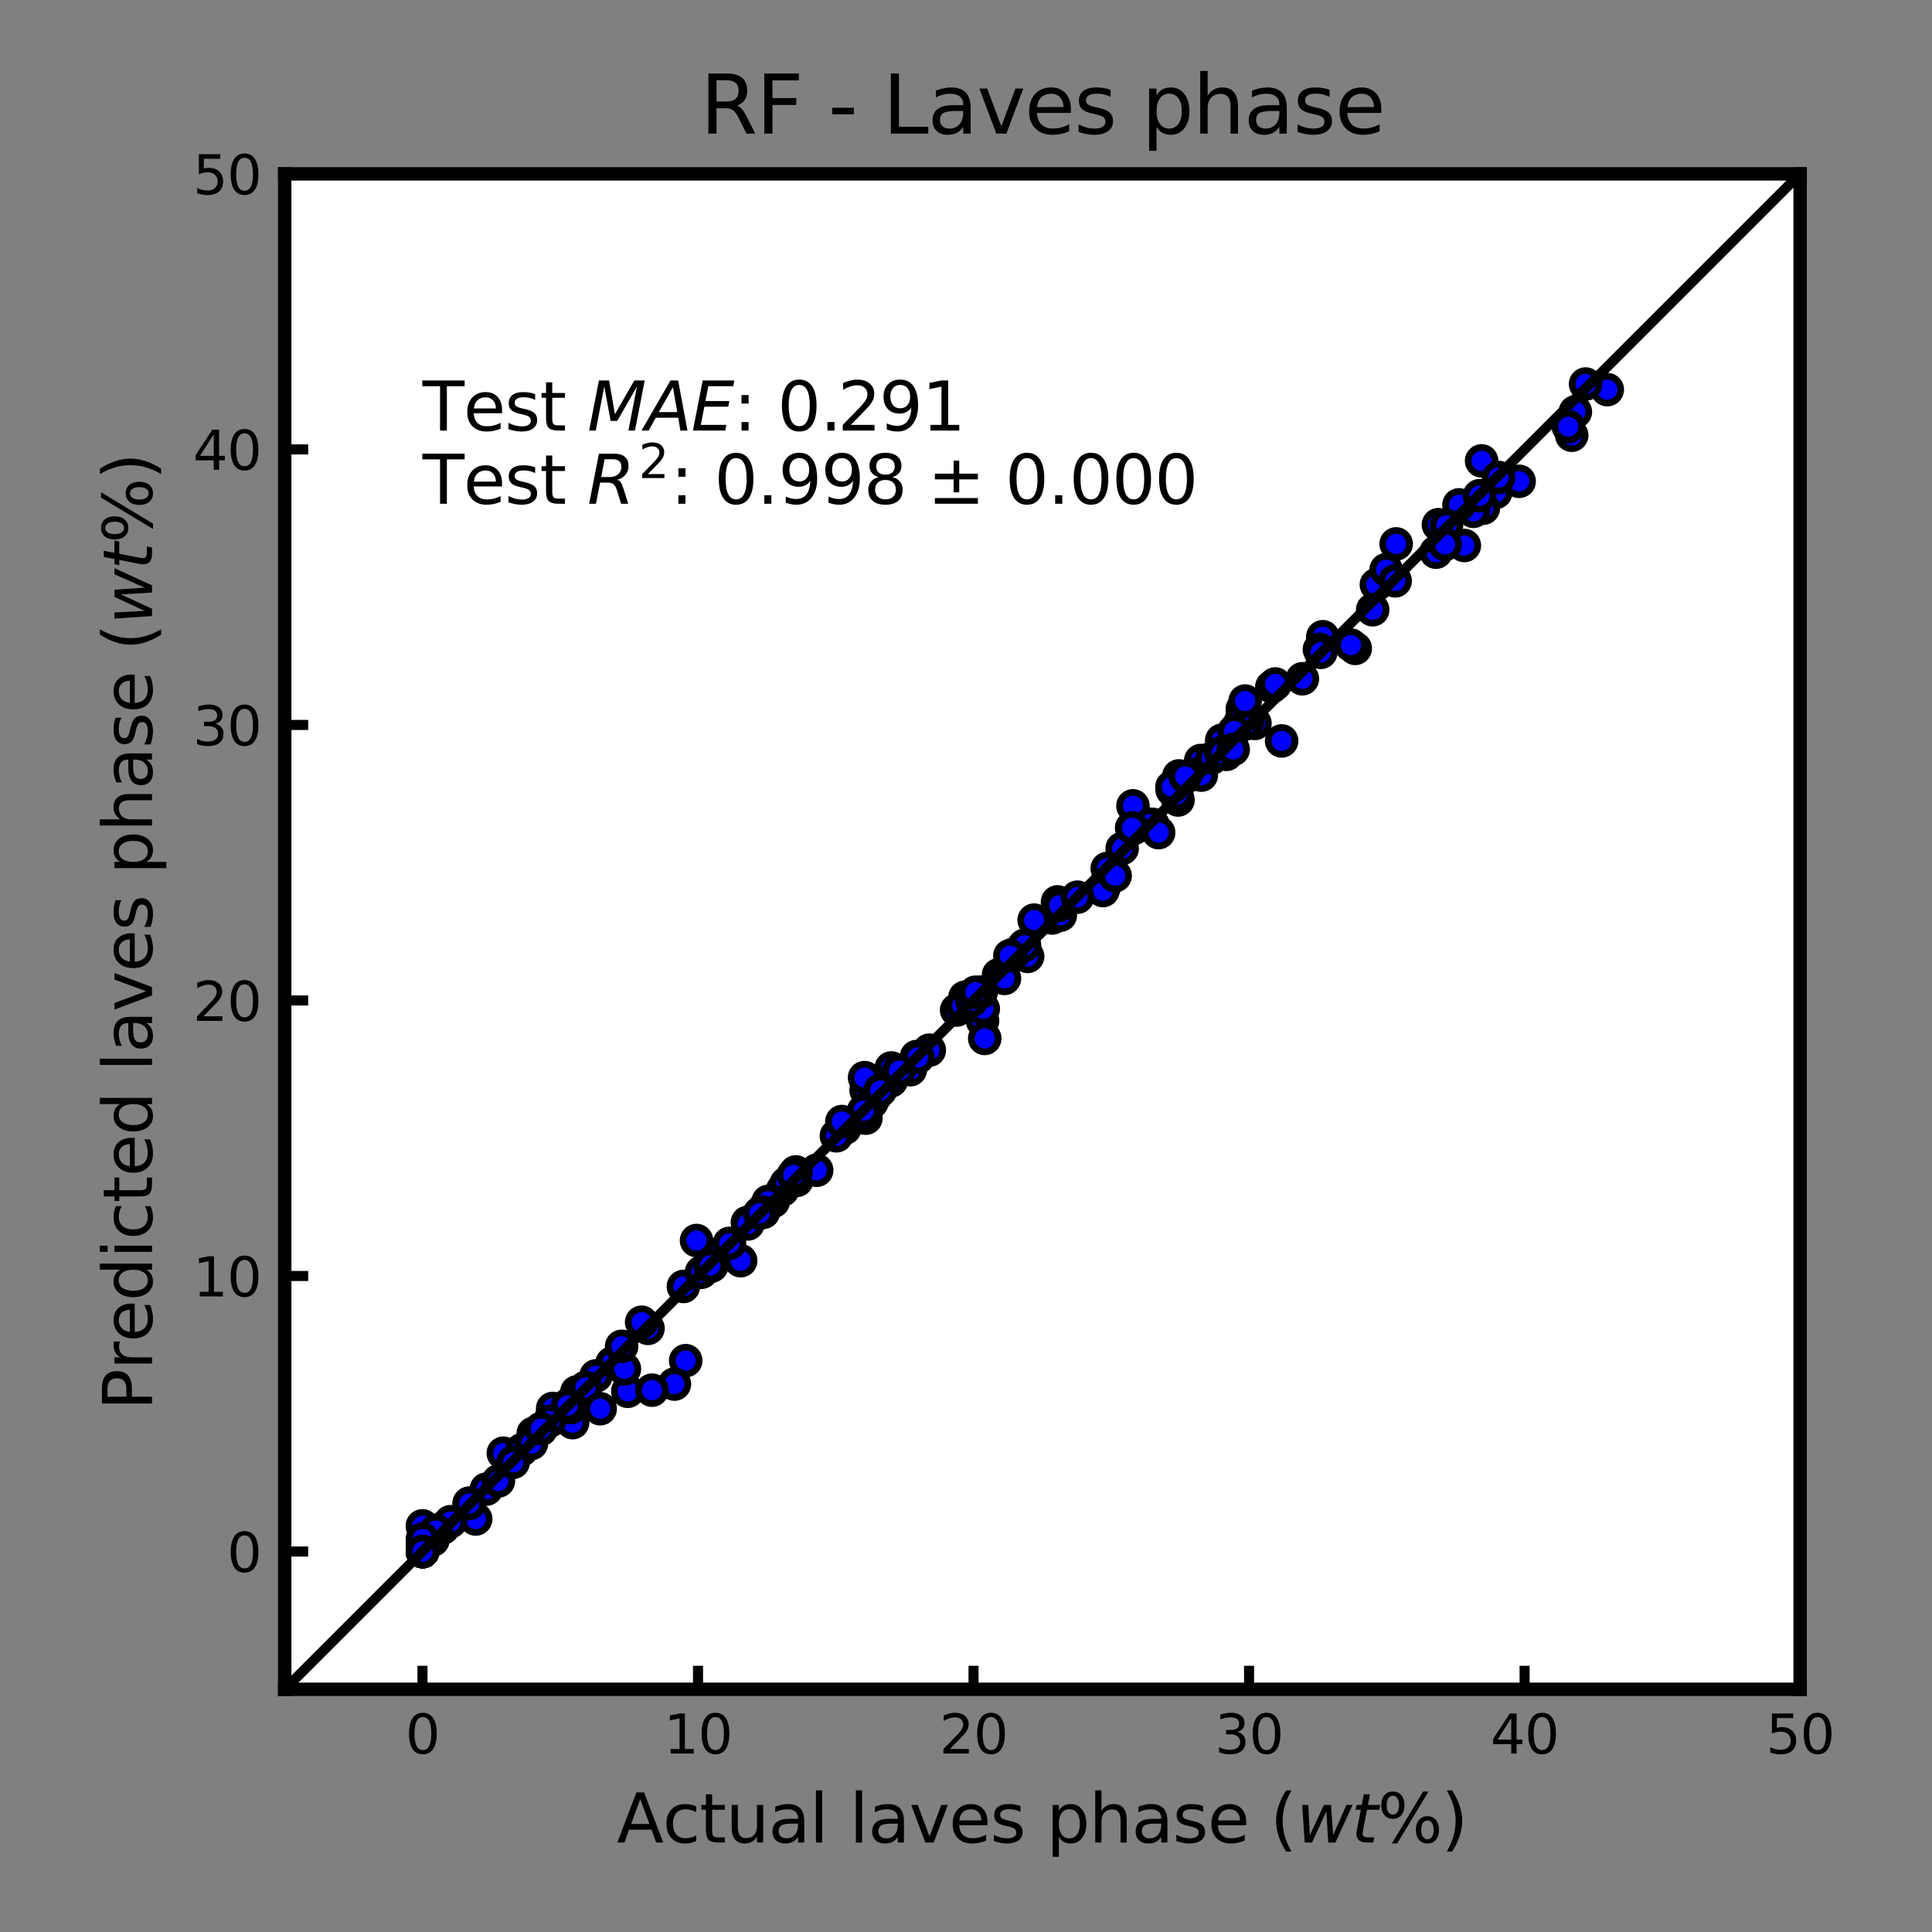 <?xml version="1.0" encoding="utf-8" standalone="no"?>
<!DOCTYPE svg PUBLIC "-//W3C//DTD SVG 1.1//EN"
  "http://www.w3.org/Graphics/SVG/1.1/DTD/svg11.dtd">
<svg xmlns:xlink="http://www.w3.org/1999/xlink" width="288pt" height="288pt" viewBox="0 0 288 288" xmlns="http://www.w3.org/2000/svg" version="1.1">
 <rect x="0" y="0" width="288" height="288" fill="#808080" stroke="none"/>
 <defs>
  <style type="text/css">*{stroke-linejoin: round; stroke-linecap: butt}</style>
 </defs>
 <g id="figure_1">
  <g id="patch_1">
   <path d="M 0 288 
L 288 288 
L 288 0 
L 0 0 
L 0 288 
z
" style="fill: none"/>
  </g>
  <g id="axes_1">
   <g id="patch_2">
    <path d="M 42.443 251.82 
L 268.342 251.82 
L 268.342 25.92 
L 42.443 25.92 
z
" style="fill: #ffffff"/>
   </g>
   <g id="matplotlib.axis_1">
    <g id="xtick_1">
     <g id="line2d_1">
      <defs>
       <path id="mc2d682b9e4" d="M 0 0 
L 0 -3.5 
" style="stroke: #000000; stroke-width: 1.5"/>
      </defs>
      <g>
       <use xlink:href="#mc2d682b9e4" x="62.979" y="251.82" style="stroke: #000000; stroke-width: 1.5"/>
      </g>
     </g>
     <g id="text_1">
      <!-- 0 -->
      <g transform="translate(60.434 261.399)scale(0.08 -0.08)">
       <defs>
        <path id="DejaVuSans-30" d="M 2034 4250 
Q 1547 4250 1301 3770 
Q 1056 3291 1056 2328 
Q 1056 1369 1301 889 
Q 1547 409 2034 409 
Q 2525 409 2770 889 
Q 3016 1369 3016 2328 
Q 3016 3291 2770 3770 
Q 2525 4250 2034 4250 
z
M 2034 4750 
Q 2819 4750 3233 4129 
Q 3647 3509 3647 2328 
Q 3647 1150 3233 529 
Q 2819 -91 2034 -91 
Q 1250 -91 836 529 
Q 422 1150 422 2328 
Q 422 3509 836 4129 
Q 1250 4750 2034 4750 
z
" transform="scale(0.016)"/>
       </defs>
       <use xlink:href="#DejaVuSans-30"/>
      </g>
     </g>
    </g>
    <g id="xtick_2">
     <g id="line2d_2">
      <g>
       <use xlink:href="#mc2d682b9e4" x="104.052" y="251.82" style="stroke: #000000; stroke-width: 1.5"/>
      </g>
     </g>
     <g id="text_2">
      <!-- 10 -->
      <g transform="translate(98.962 261.399)scale(0.08 -0.08)">
       <defs>
        <path id="DejaVuSans-31" d="M 794 531 
L 1825 531 
L 1825 4091 
L 703 3866 
L 703 4441 
L 1819 4666 
L 2450 4666 
L 2450 531 
L 3481 531 
L 3481 0 
L 794 0 
L 794 531 
z
" transform="scale(0.016)"/>
       </defs>
       <use xlink:href="#DejaVuSans-31"/>
       <use xlink:href="#DejaVuSans-30" x="63.623"/>
      </g>
     </g>
    </g>
    <g id="xtick_3">
     <g id="line2d_3">
      <g>
       <use xlink:href="#mc2d682b9e4" x="145.124" y="251.82" style="stroke: #000000; stroke-width: 1.5"/>
      </g>
     </g>
     <g id="text_3">
      <!-- 20 -->
      <g transform="translate(140.034 261.399)scale(0.08 -0.08)">
       <defs>
        <path id="DejaVuSans-32" d="M 1228 531 
L 3431 531 
L 3431 0 
L 469 0 
L 469 531 
Q 828 903 1448 1529 
Q 2069 2156 2228 2338 
Q 2531 2678 2651 2914 
Q 2772 3150 2772 3378 
Q 2772 3750 2511 3984 
Q 2250 4219 1831 4219 
Q 1534 4219 1204 4116 
Q 875 4013 500 3803 
L 500 4441 
Q 881 4594 1212 4672 
Q 1544 4750 1819 4750 
Q 2544 4750 2975 4387 
Q 3406 4025 3406 3419 
Q 3406 3131 3298 2873 
Q 3191 2616 2906 2266 
Q 2828 2175 2409 1742 
Q 1991 1309 1228 531 
z
" transform="scale(0.016)"/>
       </defs>
       <use xlink:href="#DejaVuSans-32"/>
       <use xlink:href="#DejaVuSans-30" x="63.623"/>
      </g>
     </g>
    </g>
    <g id="xtick_4">
     <g id="line2d_4">
      <g>
       <use xlink:href="#mc2d682b9e4" x="186.197" y="251.82" style="stroke: #000000; stroke-width: 1.5"/>
      </g>
     </g>
     <g id="text_4">
      <!-- 30 -->
      <g transform="translate(181.107 261.399)scale(0.08 -0.08)">
       <defs>
        <path id="DejaVuSans-33" d="M 2597 2516 
Q 3050 2419 3304 2112 
Q 3559 1806 3559 1356 
Q 3559 666 3084 287 
Q 2609 -91 1734 -91 
Q 1441 -91 1130 -33 
Q 819 25 488 141 
L 488 750 
Q 750 597 1062 519 
Q 1375 441 1716 441 
Q 2309 441 2620 675 
Q 2931 909 2931 1356 
Q 2931 1769 2642 2001 
Q 2353 2234 1838 2234 
L 1294 2234 
L 1294 2753 
L 1863 2753 
Q 2328 2753 2575 2939 
Q 2822 3125 2822 3475 
Q 2822 3834 2567 4026 
Q 2313 4219 1838 4219 
Q 1578 4219 1281 4162 
Q 984 4106 628 3988 
L 628 4550 
Q 988 4650 1302 4700 
Q 1616 4750 1894 4750 
Q 2613 4750 3031 4423 
Q 3450 4097 3450 3541 
Q 3450 3153 3228 2886 
Q 3006 2619 2597 2516 
z
" transform="scale(0.016)"/>
       </defs>
       <use xlink:href="#DejaVuSans-33"/>
       <use xlink:href="#DejaVuSans-30" x="63.623"/>
      </g>
     </g>
    </g>
    <g id="xtick_5">
     <g id="line2d_5">
      <g>
       <use xlink:href="#mc2d682b9e4" x="227.27" y="251.82" style="stroke: #000000; stroke-width: 1.5"/>
      </g>
     </g>
     <g id="text_5">
      <!-- 40 -->
      <g transform="translate(222.18 261.399)scale(0.08 -0.08)">
       <defs>
        <path id="DejaVuSans-34" d="M 2419 4116 
L 825 1625 
L 2419 1625 
L 2419 4116 
z
M 2253 4666 
L 3047 4666 
L 3047 1625 
L 3713 1625 
L 3713 1100 
L 3047 1100 
L 3047 0 
L 2419 0 
L 2419 1100 
L 313 1100 
L 313 1709 
L 2253 4666 
z
" transform="scale(0.016)"/>
       </defs>
       <use xlink:href="#DejaVuSans-34"/>
       <use xlink:href="#DejaVuSans-30" x="63.623"/>
      </g>
     </g>
    </g>
    <g id="xtick_6">
     <g id="line2d_6">
      <g>
       <use xlink:href="#mc2d682b9e4" x="268.342" y="251.82" style="stroke: #000000; stroke-width: 1.5"/>
      </g>
     </g>
     <g id="text_6">
      <!-- 50 -->
      <g transform="translate(263.252 261.399)scale(0.08 -0.08)">
       <defs>
        <path id="DejaVuSans-35" d="M 691 4666 
L 3169 4666 
L 3169 4134 
L 1269 4134 
L 1269 2991 
Q 1406 3038 1543 3061 
Q 1681 3084 1819 3084 
Q 2600 3084 3056 2656 
Q 3513 2228 3513 1497 
Q 3513 744 3044 326 
Q 2575 -91 1722 -91 
Q 1428 -91 1123 -41 
Q 819 9 494 109 
L 494 744 
Q 775 591 1075 516 
Q 1375 441 1709 441 
Q 2250 441 2565 725 
Q 2881 1009 2881 1497 
Q 2881 1984 2565 2268 
Q 2250 2553 1709 2553 
Q 1456 2553 1204 2497 
Q 953 2441 691 2322 
L 691 4666 
z
" transform="scale(0.016)"/>
       </defs>
       <use xlink:href="#DejaVuSans-35"/>
       <use xlink:href="#DejaVuSans-30" x="63.623"/>
      </g>
     </g>
    </g>
    <g id="text_7">
     <!-- Actual laves phase $(wt\%)$ -->
     <g transform="translate(91.942 274.663)scale(0.1 -0.1)">
      <defs>
       <path id="DejaVuSans-41" d="M 2188 4044 
L 1331 1722 
L 3047 1722 
L 2188 4044 
z
M 1831 4666 
L 2547 4666 
L 4325 0 
L 3669 0 
L 3244 1197 
L 1141 1197 
L 716 0 
L 50 0 
L 1831 4666 
z
" transform="scale(0.016)"/>
       <path id="DejaVuSans-63" d="M 3122 3366 
L 3122 2828 
Q 2878 2963 2633 3030 
Q 2388 3097 2138 3097 
Q 1578 3097 1268 2742 
Q 959 2388 959 1747 
Q 959 1106 1268 751 
Q 1578 397 2138 397 
Q 2388 397 2633 464 
Q 2878 531 3122 666 
L 3122 134 
Q 2881 22 2623 -34 
Q 2366 -91 2075 -91 
Q 1284 -91 818 406 
Q 353 903 353 1747 
Q 353 2603 823 3093 
Q 1294 3584 2113 3584 
Q 2378 3584 2631 3529 
Q 2884 3475 3122 3366 
z
" transform="scale(0.016)"/>
       <path id="DejaVuSans-74" d="M 1172 4494 
L 1172 3500 
L 2356 3500 
L 2356 3053 
L 1172 3053 
L 1172 1153 
Q 1172 725 1289 603 
Q 1406 481 1766 481 
L 2356 481 
L 2356 0 
L 1766 0 
Q 1100 0 847 248 
Q 594 497 594 1153 
L 594 3053 
L 172 3053 
L 172 3500 
L 594 3500 
L 594 4494 
L 1172 4494 
z
" transform="scale(0.016)"/>
       <path id="DejaVuSans-75" d="M 544 1381 
L 544 3500 
L 1119 3500 
L 1119 1403 
Q 1119 906 1312 657 
Q 1506 409 1894 409 
Q 2359 409 2629 706 
Q 2900 1003 2900 1516 
L 2900 3500 
L 3475 3500 
L 3475 0 
L 2900 0 
L 2900 538 
Q 2691 219 2414 64 
Q 2138 -91 1772 -91 
Q 1169 -91 856 284 
Q 544 659 544 1381 
z
M 1991 3584 
L 1991 3584 
z
" transform="scale(0.016)"/>
       <path id="DejaVuSans-61" d="M 2194 1759 
Q 1497 1759 1228 1600 
Q 959 1441 959 1056 
Q 959 750 1161 570 
Q 1363 391 1709 391 
Q 2188 391 2477 730 
Q 2766 1069 2766 1631 
L 2766 1759 
L 2194 1759 
z
M 3341 1997 
L 3341 0 
L 2766 0 
L 2766 531 
Q 2569 213 2275 61 
Q 1981 -91 1556 -91 
Q 1019 -91 701 211 
Q 384 513 384 1019 
Q 384 1609 779 1909 
Q 1175 2209 1959 2209 
L 2766 2209 
L 2766 2266 
Q 2766 2663 2505 2880 
Q 2244 3097 1772 3097 
Q 1472 3097 1187 3025 
Q 903 2953 641 2809 
L 641 3341 
Q 956 3463 1253 3523 
Q 1550 3584 1831 3584 
Q 2591 3584 2966 3190 
Q 3341 2797 3341 1997 
z
" transform="scale(0.016)"/>
       <path id="DejaVuSans-6c" d="M 603 4863 
L 1178 4863 
L 1178 0 
L 603 0 
L 603 4863 
z
" transform="scale(0.016)"/>
       <path id="DejaVuSans-20" transform="scale(0.016)"/>
       <path id="DejaVuSans-76" d="M 191 3500 
L 800 3500 
L 1894 563 
L 2988 3500 
L 3597 3500 
L 2284 0 
L 1503 0 
L 191 3500 
z
" transform="scale(0.016)"/>
       <path id="DejaVuSans-65" d="M 3597 1894 
L 3597 1613 
L 953 1613 
Q 991 1019 1311 708 
Q 1631 397 2203 397 
Q 2534 397 2845 478 
Q 3156 559 3463 722 
L 3463 178 
Q 3153 47 2828 -22 
Q 2503 -91 2169 -91 
Q 1331 -91 842 396 
Q 353 884 353 1716 
Q 353 2575 817 3079 
Q 1281 3584 2069 3584 
Q 2775 3584 3186 3129 
Q 3597 2675 3597 1894 
z
M 3022 2063 
Q 3016 2534 2758 2815 
Q 2500 3097 2075 3097 
Q 1594 3097 1305 2825 
Q 1016 2553 972 2059 
L 3022 2063 
z
" transform="scale(0.016)"/>
       <path id="DejaVuSans-73" d="M 2834 3397 
L 2834 2853 
Q 2591 2978 2328 3040 
Q 2066 3103 1784 3103 
Q 1356 3103 1142 2972 
Q 928 2841 928 2578 
Q 928 2378 1081 2264 
Q 1234 2150 1697 2047 
L 1894 2003 
Q 2506 1872 2764 1633 
Q 3022 1394 3022 966 
Q 3022 478 2636 193 
Q 2250 -91 1575 -91 
Q 1294 -91 989 -36 
Q 684 19 347 128 
L 347 722 
Q 666 556 975 473 
Q 1284 391 1588 391 
Q 1994 391 2212 530 
Q 2431 669 2431 922 
Q 2431 1156 2273 1281 
Q 2116 1406 1581 1522 
L 1381 1569 
Q 847 1681 609 1914 
Q 372 2147 372 2553 
Q 372 3047 722 3315 
Q 1072 3584 1716 3584 
Q 2034 3584 2315 3537 
Q 2597 3491 2834 3397 
z
" transform="scale(0.016)"/>
       <path id="DejaVuSans-70" d="M 1159 525 
L 1159 -1331 
L 581 -1331 
L 581 3500 
L 1159 3500 
L 1159 2969 
Q 1341 3281 1617 3432 
Q 1894 3584 2278 3584 
Q 2916 3584 3314 3078 
Q 3713 2572 3713 1747 
Q 3713 922 3314 415 
Q 2916 -91 2278 -91 
Q 1894 -91 1617 61 
Q 1341 213 1159 525 
z
M 3116 1747 
Q 3116 2381 2855 2742 
Q 2594 3103 2138 3103 
Q 1681 3103 1420 2742 
Q 1159 2381 1159 1747 
Q 1159 1113 1420 752 
Q 1681 391 2138 391 
Q 2594 391 2855 752 
Q 3116 1113 3116 1747 
z
" transform="scale(0.016)"/>
       <path id="DejaVuSans-68" d="M 3513 2113 
L 3513 0 
L 2938 0 
L 2938 2094 
Q 2938 2591 2744 2837 
Q 2550 3084 2163 3084 
Q 1697 3084 1428 2787 
Q 1159 2491 1159 1978 
L 1159 0 
L 581 0 
L 581 4863 
L 1159 4863 
L 1159 2956 
Q 1366 3272 1645 3428 
Q 1925 3584 2291 3584 
Q 2894 3584 3203 3211 
Q 3513 2838 3513 2113 
z
" transform="scale(0.016)"/>
       <path id="DejaVuSans-28" d="M 1984 4856 
Q 1566 4138 1362 3434 
Q 1159 2731 1159 2009 
Q 1159 1288 1364 580 
Q 1569 -128 1984 -844 
L 1484 -844 
Q 1016 -109 783 600 
Q 550 1309 550 2009 
Q 550 2706 781 3412 
Q 1013 4119 1484 4856 
L 1984 4856 
z
" transform="scale(0.016)"/>
       <path id="DejaVuSans-Oblique-77" d="M 544 3500 
L 1113 3500 
L 1259 684 
L 2566 3500 
L 3231 3500 
L 3425 684 
L 4666 3500 
L 5241 3500 
L 3641 0 
L 2969 0 
L 2797 2900 
L 1459 0 
L 781 0 
L 544 3500 
z
" transform="scale(0.016)"/>
       <path id="DejaVuSans-Oblique-74" d="M 2706 3500 
L 2619 3053 
L 1472 3053 
L 1100 1153 
Q 1081 1047 1072 975 
Q 1063 903 1063 863 
Q 1063 663 1183 572 
Q 1303 481 1569 481 
L 2150 481 
L 2053 0 
L 1503 0 
Q 991 0 739 200 
Q 488 400 488 806 
Q 488 878 497 964 
Q 506 1050 525 1153 
L 897 3053 
L 409 3053 
L 500 3500 
L 978 3500 
L 1172 4494 
L 1747 4494 
L 1556 3500 
L 2706 3500 
z
" transform="scale(0.016)"/>
       <path id="DejaVuSans-25" d="M 4653 2053 
Q 4381 2053 4226 1822 
Q 4072 1591 4072 1178 
Q 4072 772 4226 539 
Q 4381 306 4653 306 
Q 4919 306 5073 539 
Q 5228 772 5228 1178 
Q 5228 1588 5073 1820 
Q 4919 2053 4653 2053 
z
M 4653 2450 
Q 5147 2450 5437 2106 
Q 5728 1763 5728 1178 
Q 5728 594 5436 251 
Q 5144 -91 4653 -91 
Q 4153 -91 3862 251 
Q 3572 594 3572 1178 
Q 3572 1766 3864 2108 
Q 4156 2450 4653 2450 
z
M 1428 4353 
Q 1159 4353 1004 4120 
Q 850 3888 850 3481 
Q 850 3069 1003 2837 
Q 1156 2606 1428 2606 
Q 1700 2606 1854 2837 
Q 2009 3069 2009 3481 
Q 2009 3884 1853 4118 
Q 1697 4353 1428 4353 
z
M 4250 4750 
L 4750 4750 
L 1831 -91 
L 1331 -91 
L 4250 4750 
z
M 1428 4750 
Q 1922 4750 2215 4408 
Q 2509 4066 2509 3481 
Q 2509 2891 2217 2550 
Q 1925 2209 1428 2209 
Q 931 2209 642 2551 
Q 353 2894 353 3481 
Q 353 4063 643 4406 
Q 934 4750 1428 4750 
z
" transform="scale(0.016)"/>
       <path id="DejaVuSans-29" d="M 513 4856 
L 1013 4856 
Q 1481 4119 1714 3412 
Q 1947 2706 1947 2009 
Q 1947 1309 1714 600 
Q 1481 -109 1013 -844 
L 513 -844 
Q 928 -128 1133 580 
Q 1338 1288 1338 2009 
Q 1338 2731 1133 3434 
Q 928 4138 513 4856 
z
" transform="scale(0.016)"/>
      </defs>
      <use xlink:href="#DejaVuSans-41" transform="translate(0 0.016)"/>
      <use xlink:href="#DejaVuSans-63" transform="translate(68.408 0.016)"/>
      <use xlink:href="#DejaVuSans-74" transform="translate(123.389 0.016)"/>
      <use xlink:href="#DejaVuSans-75" transform="translate(162.598 0.016)"/>
      <use xlink:href="#DejaVuSans-61" transform="translate(225.977 0.016)"/>
      <use xlink:href="#DejaVuSans-6c" transform="translate(287.256 0.016)"/>
      <use xlink:href="#DejaVuSans-20" transform="translate(315.039 0.016)"/>
      <use xlink:href="#DejaVuSans-6c" transform="translate(346.826 0.016)"/>
      <use xlink:href="#DejaVuSans-61" transform="translate(374.609 0.016)"/>
      <use xlink:href="#DejaVuSans-76" transform="translate(435.889 0.016)"/>
      <use xlink:href="#DejaVuSans-65" transform="translate(495.068 0.016)"/>
      <use xlink:href="#DejaVuSans-73" transform="translate(556.592 0.016)"/>
      <use xlink:href="#DejaVuSans-20" transform="translate(608.691 0.016)"/>
      <use xlink:href="#DejaVuSans-70" transform="translate(640.479 0.016)"/>
      <use xlink:href="#DejaVuSans-68" transform="translate(703.955 0.016)"/>
      <use xlink:href="#DejaVuSans-61" transform="translate(767.334 0.016)"/>
      <use xlink:href="#DejaVuSans-73" transform="translate(828.613 0.016)"/>
      <use xlink:href="#DejaVuSans-65" transform="translate(880.713 0.016)"/>
      <use xlink:href="#DejaVuSans-20" transform="translate(942.236 0.016)"/>
      <use xlink:href="#DejaVuSans-28" transform="translate(974.023 0.016)"/>
      <use xlink:href="#DejaVuSans-Oblique-77" transform="translate(1013.037 0.016)"/>
      <use xlink:href="#DejaVuSans-Oblique-74" transform="translate(1094.824 0.016)"/>
      <use xlink:href="#DejaVuSans-25" transform="translate(1134.033 0.016)"/>
      <use xlink:href="#DejaVuSans-29" transform="translate(1229.053 0.016)"/>
     </g>
    </g>
   </g>
   <g id="matplotlib.axis_2">
    <g id="ytick_1">
     <g id="line2d_7">
      <defs>
       <path id="mbbc33dd27f" d="M 0 0 
L 3.5 0 
" style="stroke: #000000; stroke-width: 1.5"/>
      </defs>
      <g>
       <use xlink:href="#mbbc33dd27f" x="42.443" y="231.284" style="stroke: #000000; stroke-width: 1.5"/>
      </g>
     </g>
     <g id="text_8">
      <!-- 0 -->
      <g transform="translate(33.852 234.323)scale(0.08 -0.08)">
       <use xlink:href="#DejaVuSans-30"/>
      </g>
     </g>
    </g>
    <g id="ytick_2">
     <g id="line2d_8">
      <g>
       <use xlink:href="#mbbc33dd27f" x="42.443" y="190.211" style="stroke: #000000; stroke-width: 1.5"/>
      </g>
     </g>
     <g id="text_9">
      <!-- 10 -->
      <g transform="translate(28.762 193.25)scale(0.08 -0.08)">
       <use xlink:href="#DejaVuSans-31"/>
       <use xlink:href="#DejaVuSans-30" x="63.623"/>
      </g>
     </g>
    </g>
    <g id="ytick_3">
     <g id="line2d_9">
      <g>
       <use xlink:href="#mbbc33dd27f" x="42.443" y="149.138" style="stroke: #000000; stroke-width: 1.5"/>
      </g>
     </g>
     <g id="text_10">
      <!-- 20 -->
      <g transform="translate(28.762 152.178)scale(0.08 -0.08)">
       <use xlink:href="#DejaVuSans-32"/>
       <use xlink:href="#DejaVuSans-30" x="63.623"/>
      </g>
     </g>
    </g>
    <g id="ytick_4">
     <g id="line2d_10">
      <g>
       <use xlink:href="#mbbc33dd27f" x="42.443" y="108.065" style="stroke: #000000; stroke-width: 1.5"/>
      </g>
     </g>
     <g id="text_11">
      <!-- 30 -->
      <g transform="translate(28.762 111.105)scale(0.08 -0.08)">
       <use xlink:href="#DejaVuSans-33"/>
       <use xlink:href="#DejaVuSans-30" x="63.623"/>
      </g>
     </g>
    </g>
    <g id="ytick_5">
     <g id="line2d_11">
      <g>
       <use xlink:href="#mbbc33dd27f" x="42.443" y="66.993" style="stroke: #000000; stroke-width: 1.5"/>
      </g>
     </g>
     <g id="text_12">
      <!-- 40 -->
      <g transform="translate(28.762 70.032)scale(0.08 -0.08)">
       <use xlink:href="#DejaVuSans-34"/>
       <use xlink:href="#DejaVuSans-30" x="63.623"/>
      </g>
     </g>
    </g>
    <g id="ytick_6">
     <g id="line2d_12">
      <g>
       <use xlink:href="#mbbc33dd27f" x="42.443" y="25.92" style="stroke: #000000; stroke-width: 1.5"/>
      </g>
     </g>
     <g id="text_13">
      <!-- 50 -->
      <g transform="translate(28.762 28.959)scale(0.08 -0.08)">
       <use xlink:href="#DejaVuSans-35"/>
       <use xlink:href="#DejaVuSans-30" x="63.623"/>
      </g>
     </g>
    </g>
    <g id="text_14">
     <!-- Predicted laves phase $(wt\%)$ -->
     <g transform="translate(22.663 210.22)rotate(-90)scale(0.1 -0.1)">
      <defs>
       <path id="DejaVuSans-50" d="M 1259 4147 
L 1259 2394 
L 2053 2394 
Q 2494 2394 2734 2622 
Q 2975 2850 2975 3272 
Q 2975 3691 2734 3919 
Q 2494 4147 2053 4147 
L 1259 4147 
z
M 628 4666 
L 2053 4666 
Q 2838 4666 3239 4311 
Q 3641 3956 3641 3272 
Q 3641 2581 3239 2228 
Q 2838 1875 2053 1875 
L 1259 1875 
L 1259 0 
L 628 0 
L 628 4666 
z
" transform="scale(0.016)"/>
       <path id="DejaVuSans-72" d="M 2631 2963 
Q 2534 3019 2420 3045 
Q 2306 3072 2169 3072 
Q 1681 3072 1420 2755 
Q 1159 2438 1159 1844 
L 1159 0 
L 581 0 
L 581 3500 
L 1159 3500 
L 1159 2956 
Q 1341 3275 1631 3429 
Q 1922 3584 2338 3584 
Q 2397 3584 2469 3576 
Q 2541 3569 2628 3553 
L 2631 2963 
z
" transform="scale(0.016)"/>
       <path id="DejaVuSans-64" d="M 2906 2969 
L 2906 4863 
L 3481 4863 
L 3481 0 
L 2906 0 
L 2906 525 
Q 2725 213 2448 61 
Q 2172 -91 1784 -91 
Q 1150 -91 751 415 
Q 353 922 353 1747 
Q 353 2572 751 3078 
Q 1150 3584 1784 3584 
Q 2172 3584 2448 3432 
Q 2725 3281 2906 2969 
z
M 947 1747 
Q 947 1113 1208 752 
Q 1469 391 1925 391 
Q 2381 391 2643 752 
Q 2906 1113 2906 1747 
Q 2906 2381 2643 2742 
Q 2381 3103 1925 3103 
Q 1469 3103 1208 2742 
Q 947 2381 947 1747 
z
" transform="scale(0.016)"/>
       <path id="DejaVuSans-69" d="M 603 3500 
L 1178 3500 
L 1178 0 
L 603 0 
L 603 3500 
z
M 603 4863 
L 1178 4863 
L 1178 4134 
L 603 4134 
L 603 4863 
z
" transform="scale(0.016)"/>
      </defs>
      <use xlink:href="#DejaVuSans-50" transform="translate(0 0.016)"/>
      <use xlink:href="#DejaVuSans-72" transform="translate(60.303 0.016)"/>
      <use xlink:href="#DejaVuSans-65" transform="translate(101.416 0.016)"/>
      <use xlink:href="#DejaVuSans-64" transform="translate(162.939 0.016)"/>
      <use xlink:href="#DejaVuSans-69" transform="translate(226.416 0.016)"/>
      <use xlink:href="#DejaVuSans-63" transform="translate(254.199 0.016)"/>
      <use xlink:href="#DejaVuSans-74" transform="translate(309.18 0.016)"/>
      <use xlink:href="#DejaVuSans-65" transform="translate(348.389 0.016)"/>
      <use xlink:href="#DejaVuSans-64" transform="translate(409.912 0.016)"/>
      <use xlink:href="#DejaVuSans-20" transform="translate(473.389 0.016)"/>
      <use xlink:href="#DejaVuSans-6c" transform="translate(505.176 0.016)"/>
      <use xlink:href="#DejaVuSans-61" transform="translate(532.959 0.016)"/>
      <use xlink:href="#DejaVuSans-76" transform="translate(594.238 0.016)"/>
      <use xlink:href="#DejaVuSans-65" transform="translate(653.418 0.016)"/>
      <use xlink:href="#DejaVuSans-73" transform="translate(714.941 0.016)"/>
      <use xlink:href="#DejaVuSans-20" transform="translate(767.041 0.016)"/>
      <use xlink:href="#DejaVuSans-70" transform="translate(798.828 0.016)"/>
      <use xlink:href="#DejaVuSans-68" transform="translate(862.305 0.016)"/>
      <use xlink:href="#DejaVuSans-61" transform="translate(925.684 0.016)"/>
      <use xlink:href="#DejaVuSans-73" transform="translate(986.963 0.016)"/>
      <use xlink:href="#DejaVuSans-65" transform="translate(1039.062 0.016)"/>
      <use xlink:href="#DejaVuSans-20" transform="translate(1100.586 0.016)"/>
      <use xlink:href="#DejaVuSans-28" transform="translate(1132.373 0.016)"/>
      <use xlink:href="#DejaVuSans-Oblique-77" transform="translate(1171.387 0.016)"/>
      <use xlink:href="#DejaVuSans-Oblique-74" transform="translate(1253.174 0.016)"/>
      <use xlink:href="#DejaVuSans-25" transform="translate(1292.383 0.016)"/>
      <use xlink:href="#DejaVuSans-29" transform="translate(1387.402 0.016)"/>
     </g>
    </g>
   </g>
   <g id="line2d_13">
    <defs>
     <path id="m019e4faf4d" d="M 0 2 
C 0.53 2 1.039 1.789 1.414 1.414 
C 1.789 1.039 2 0.53 2 0 
C 2 -0.53 1.789 -1.039 1.414 -1.414 
C 1.039 -1.789 0.53 -2 0 -2 
C -0.53 -2 -1.039 -1.789 -1.414 -1.414 
C -1.789 -1.039 -2 -0.53 -2 0 
C -2 0.53 -1.789 1.039 -1.414 1.414 
C -1.039 1.789 -0.53 2 0 2 
z
" style="stroke: #000000"/>
    </defs>
    <g clip-path="url(#p9b7509642d)">
     <use xlink:href="#m019e4faf4d" x="62.979" y="231.284" style="fill: #0000ff; stroke: #000000"/>
     <use xlink:href="#m019e4faf4d" x="178.991" y="113.37" style="fill: #0000ff; stroke: #000000"/>
     <use xlink:href="#m019e4faf4d" x="116.659" y="177.388" style="fill: #0000ff; stroke: #000000"/>
     <use xlink:href="#m019e4faf4d" x="117.222" y="176.398" style="fill: #0000ff; stroke: #000000"/>
     <use xlink:href="#m019e4faf4d" x="62.979" y="231.284" style="fill: #0000ff; stroke: #000000"/>
     <use xlink:href="#m019e4faf4d" x="156.855" y="136.841" style="fill: #0000ff; stroke: #000000"/>
     <use xlink:href="#m019e4faf4d" x="96.595" y="198.017" style="fill: #0000ff; stroke: #000000"/>
     <use xlink:href="#m019e4faf4d" x="62.979" y="231.284" style="fill: #0000ff; stroke: #000000"/>
     <use xlink:href="#m019e4faf4d" x="113.965" y="180.098" style="fill: #0000ff; stroke: #000000"/>
     <use xlink:href="#m019e4faf4d" x="62.979" y="227.478" style="fill: #0000ff; stroke: #000000"/>
     <use xlink:href="#m019e4faf4d" x="93.584" y="207.398" style="fill: #0000ff; stroke: #000000"/>
     <use xlink:href="#m019e4faf4d" x="234.294" y="64.88" style="fill: #0000ff; stroke: #000000"/>
     <use xlink:href="#m019e4faf4d" x="176.743" y="115.731" style="fill: #0000ff; stroke: #000000"/>
     <use xlink:href="#m019e4faf4d" x="62.979" y="229.669" style="fill: #0000ff; stroke: #000000"/>
     <use xlink:href="#m019e4faf4d" x="174.734" y="117.755" style="fill: #0000ff; stroke: #000000"/>
     <use xlink:href="#m019e4faf4d" x="205.176" y="87.158" style="fill: #0000ff; stroke: #000000"/>
     <use xlink:href="#m019e4faf4d" x="197.186" y="94.918" style="fill: #0000ff; stroke: #000000"/>
     <use xlink:href="#m019e4faf4d" x="62.979" y="231.284" style="fill: #0000ff; stroke: #000000"/>
     <use xlink:href="#m019e4faf4d" x="189.589" y="102.388" style="fill: #0000ff; stroke: #000000"/>
     <use xlink:href="#m019e4faf4d" x="111.415" y="182.224" style="fill: #0000ff; stroke: #000000"/>
     <use xlink:href="#m019e4faf4d" x="80.623" y="213.108" style="fill: #0000ff; stroke: #000000"/>
     <use xlink:href="#m019e4faf4d" x="215.402" y="78.565" style="fill: #0000ff; stroke: #000000"/>
     <use xlink:href="#m019e4faf4d" x="118.777" y="175.961" style="fill: #0000ff; stroke: #000000"/>
     <use xlink:href="#m019e4faf4d" x="85.496" y="208.879" style="fill: #0000ff; stroke: #000000"/>
     <use xlink:href="#m019e4faf4d" x="62.979" y="231.284" style="fill: #0000ff; stroke: #000000"/>
     <use xlink:href="#m019e4faf4d" x="146.465" y="152.169" style="fill: #0000ff; stroke: #000000"/>
     <use xlink:href="#m019e4faf4d" x="62.979" y="231.284" style="fill: #0000ff; stroke: #000000"/>
     <use xlink:href="#m019e4faf4d" x="62.979" y="231.284" style="fill: #0000ff; stroke: #000000"/>
     <use xlink:href="#m019e4faf4d" x="121.743" y="174.449" style="fill: #0000ff; stroke: #000000"/>
     <use xlink:href="#m019e4faf4d" x="62.979" y="231.284" style="fill: #0000ff; stroke: #000000"/>
     <use xlink:href="#m019e4faf4d" x="178.369" y="115.385" style="fill: #0000ff; stroke: #000000"/>
     <use xlink:href="#m019e4faf4d" x="62.979" y="231.284" style="fill: #0000ff; stroke: #000000"/>
     <use xlink:href="#m019e4faf4d" x="175.604" y="119.253" style="fill: #0000ff; stroke: #000000"/>
     <use xlink:href="#m019e4faf4d" x="208.126" y="81.079" style="fill: #0000ff; stroke: #000000"/>
     <use xlink:href="#m019e4faf4d" x="214.421" y="78.217" style="fill: #0000ff; stroke: #000000"/>
     <use xlink:href="#m019e4faf4d" x="152.599" y="141.093" style="fill: #0000ff; stroke: #000000"/>
     <use xlink:href="#m019e4faf4d" x="101.875" y="191.769" style="fill: #0000ff; stroke: #000000"/>
     <use xlink:href="#m019e4faf4d" x="62.979" y="231.284" style="fill: #0000ff; stroke: #000000"/>
     <use xlink:href="#m019e4faf4d" x="85.355" y="212.071" style="fill: #0000ff; stroke: #000000"/>
     <use xlink:href="#m019e4faf4d" x="62.979" y="231.284" style="fill: #0000ff; stroke: #000000"/>
     <use xlink:href="#m019e4faf4d" x="206.629" y="84.925" style="fill: #0000ff; stroke: #000000"/>
     <use xlink:href="#m019e4faf4d" x="62.979" y="231.284" style="fill: #0000ff; stroke: #000000"/>
     <use xlink:href="#m019e4faf4d" x="62.979" y="231.284" style="fill: #0000ff; stroke: #000000"/>
     <use xlink:href="#m019e4faf4d" x="85.993" y="207.484" style="fill: #0000ff; stroke: #000000"/>
     <use xlink:href="#m019e4faf4d" x="91.231" y="203.195" style="fill: #0000ff; stroke: #000000"/>
     <use xlink:href="#m019e4faf4d" x="103.831" y="184.925" style="fill: #0000ff; stroke: #000000"/>
     <use xlink:href="#m019e4faf4d" x="143.841" y="148.658" style="fill: #0000ff; stroke: #000000"/>
     <use xlink:href="#m019e4faf4d" x="62.979" y="231.284" style="fill: #0000ff; stroke: #000000"/>
     <use xlink:href="#m019e4faf4d" x="239.594" y="58.081" style="fill: #0000ff; stroke: #000000"/>
     <use xlink:href="#m019e4faf4d" x="184.662" y="108.08" style="fill: #0000ff; stroke: #000000"/>
     <use xlink:href="#m019e4faf4d" x="157.642" y="134.444" style="fill: #0000ff; stroke: #000000"/>
     <use xlink:href="#m019e4faf4d" x="106.115" y="188.691" style="fill: #0000ff; stroke: #000000"/>
     <use xlink:href="#m019e4faf4d" x="62.979" y="231.284" style="fill: #0000ff; stroke: #000000"/>
     <use xlink:href="#m019e4faf4d" x="164.628" y="132.171" style="fill: #0000ff; stroke: #000000"/>
     <use xlink:href="#m019e4faf4d" x="62.979" y="231.284" style="fill: #0000ff; stroke: #000000"/>
     <use xlink:href="#m019e4faf4d" x="102.216" y="202.83" style="fill: #0000ff; stroke: #000000"/>
     <use xlink:href="#m019e4faf4d" x="142.605" y="150.568" style="fill: #0000ff; stroke: #000000"/>
     <use xlink:href="#m019e4faf4d" x="154.161" y="137.161" style="fill: #0000ff; stroke: #000000"/>
     <use xlink:href="#m019e4faf4d" x="62.979" y="231.284" style="fill: #0000ff; stroke: #000000"/>
     <use xlink:href="#m019e4faf4d" x="84.84" y="209.648" style="fill: #0000ff; stroke: #000000"/>
     <use xlink:href="#m019e4faf4d" x="222.963" y="73.409" style="fill: #0000ff; stroke: #000000"/>
     <use xlink:href="#m019e4faf4d" x="62.979" y="231.284" style="fill: #0000ff; stroke: #000000"/>
     <use xlink:href="#m019e4faf4d" x="168.917" y="123.533" style="fill: #0000ff; stroke: #000000"/>
     <use xlink:href="#m019e4faf4d" x="107.478" y="186.795" style="fill: #0000ff; stroke: #000000"/>
     <use xlink:href="#m019e4faf4d" x="62.979" y="231.284" style="fill: #0000ff; stroke: #000000"/>
     <use xlink:href="#m019e4faf4d" x="70.912" y="226.436" style="fill: #0000ff; stroke: #000000"/>
     <use xlink:href="#m019e4faf4d" x="62.979" y="231.284" style="fill: #0000ff; stroke: #000000"/>
     <use xlink:href="#m019e4faf4d" x="75.027" y="216.628" style="fill: #0000ff; stroke: #000000"/>
     <use xlink:href="#m019e4faf4d" x="129.106" y="162.529" style="fill: #0000ff; stroke: #000000"/>
     <use xlink:href="#m019e4faf4d" x="64.543" y="229.386" style="fill: #0000ff; stroke: #000000"/>
     <use xlink:href="#m019e4faf4d" x="153.185" y="142.568" style="fill: #0000ff; stroke: #000000"/>
     <use xlink:href="#m019e4faf4d" x="168.692" y="123.407" style="fill: #0000ff; stroke: #000000"/>
     <use xlink:href="#m019e4faf4d" x="62.979" y="231.284" style="fill: #0000ff; stroke: #000000"/>
     <use xlink:href="#m019e4faf4d" x="104.566" y="189.654" style="fill: #0000ff; stroke: #000000"/>
     <use xlink:href="#m019e4faf4d" x="66.045" y="227.768" style="fill: #0000ff; stroke: #000000"/>
     <use xlink:href="#m019e4faf4d" x="105.897" y="188.789" style="fill: #0000ff; stroke: #000000"/>
     <use xlink:href="#m019e4faf4d" x="187.074" y="107.834" style="fill: #0000ff; stroke: #000000"/>
     <use xlink:href="#m019e4faf4d" x="62.979" y="231.284" style="fill: #0000ff; stroke: #000000"/>
     <use xlink:href="#m019e4faf4d" x="218.286" y="81.316" style="fill: #0000ff; stroke: #000000"/>
     <use xlink:href="#m019e4faf4d" x="148.85" y="145.315" style="fill: #0000ff; stroke: #000000"/>
     <use xlink:href="#m019e4faf4d" x="125.941" y="168.189" style="fill: #0000ff; stroke: #000000"/>
     <use xlink:href="#m019e4faf4d" x="176.906" y="115.752" style="fill: #0000ff; stroke: #000000"/>
     <use xlink:href="#m019e4faf4d" x="62.979" y="231.284" style="fill: #0000ff; stroke: #000000"/>
     <use xlink:href="#m019e4faf4d" x="234.835" y="61.393" style="fill: #0000ff; stroke: #000000"/>
     <use xlink:href="#m019e4faf4d" x="82.315" y="210.857" style="fill: #0000ff; stroke: #000000"/>
     <use xlink:href="#m019e4faf4d" x="62.979" y="230.94" style="fill: #0000ff; stroke: #000000"/>
     <use xlink:href="#m019e4faf4d" x="62.979" y="231.284" style="fill: #0000ff; stroke: #000000"/>
     <use xlink:href="#m019e4faf4d" x="226.453" y="71.75" style="fill: #0000ff; stroke: #000000"/>
     <use xlink:href="#m019e4faf4d" x="105.868" y="188.634" style="fill: #0000ff; stroke: #000000"/>
     <use xlink:href="#m019e4faf4d" x="62.979" y="231.284" style="fill: #0000ff; stroke: #000000"/>
     <use xlink:href="#m019e4faf4d" x="62.979" y="231.232" style="fill: #0000ff; stroke: #000000"/>
     <use xlink:href="#m019e4faf4d" x="146.794" y="154.797" style="fill: #0000ff; stroke: #000000"/>
     <use xlink:href="#m019e4faf4d" x="221.115" y="75.756" style="fill: #0000ff; stroke: #000000"/>
     <use xlink:href="#m019e4faf4d" x="88.847" y="205.101" style="fill: #0000ff; stroke: #000000"/>
     <use xlink:href="#m019e4faf4d" x="182.014" y="112.239" style="fill: #0000ff; stroke: #000000"/>
     <use xlink:href="#m019e4faf4d" x="185.189" y="105.688" style="fill: #0000ff; stroke: #000000"/>
     <use xlink:href="#m019e4faf4d" x="85.133" y="209.822" style="fill: #0000ff; stroke: #000000"/>
     <use xlink:href="#m019e4faf4d" x="115.274" y="179.087" style="fill: #0000ff; stroke: #000000"/>
     <use xlink:href="#m019e4faf4d" x="138.531" y="156.546" style="fill: #0000ff; stroke: #000000"/>
     <use xlink:href="#m019e4faf4d" x="114.509" y="179.18" style="fill: #0000ff; stroke: #000000"/>
     <use xlink:href="#m019e4faf4d" x="196.683" y="96.796" style="fill: #0000ff; stroke: #000000"/>
     <use xlink:href="#m019e4faf4d" x="93.08" y="204.066" style="fill: #0000ff; stroke: #000000"/>
     <use xlink:href="#m019e4faf4d" x="62.979" y="231.284" style="fill: #0000ff; stroke: #000000"/>
     <use xlink:href="#m019e4faf4d" x="233.794" y="63.603" style="fill: #0000ff; stroke: #000000"/>
     <use xlink:href="#m019e4faf4d" x="62.979" y="231.284" style="fill: #0000ff; stroke: #000000"/>
     <use xlink:href="#m019e4faf4d" x="130.524" y="163.349" style="fill: #0000ff; stroke: #000000"/>
     <use xlink:href="#m019e4faf4d" x="110.408" y="187.929" style="fill: #0000ff; stroke: #000000"/>
     <use xlink:href="#m019e4faf4d" x="69.951" y="224.069" style="fill: #0000ff; stroke: #000000"/>
     <use xlink:href="#m019e4faf4d" x="62.979" y="231.284" style="fill: #0000ff; stroke: #000000"/>
     <use xlink:href="#m019e4faf4d" x="175.738" y="115.665" style="fill: #0000ff; stroke: #000000"/>
     <use xlink:href="#m019e4faf4d" x="62.979" y="227.475" style="fill: #0000ff; stroke: #000000"/>
     <use xlink:href="#m019e4faf4d" x="79.489" y="213.677" style="fill: #0000ff; stroke: #000000"/>
     <use xlink:href="#m019e4faf4d" x="185.947" y="107.665" style="fill: #0000ff; stroke: #000000"/>
     <use xlink:href="#m019e4faf4d" x="62.979" y="231.284" style="fill: #0000ff; stroke: #000000"/>
     <use xlink:href="#m019e4faf4d" x="62.979" y="230.442" style="fill: #0000ff; stroke: #000000"/>
     <use xlink:href="#m019e4faf4d" x="67.161" y="226.837" style="fill: #0000ff; stroke: #000000"/>
     <use xlink:href="#m019e4faf4d" x="64.53" y="229.531" style="fill: #0000ff; stroke: #000000"/>
     <use xlink:href="#m019e4faf4d" x="214.069" y="82.313" style="fill: #0000ff; stroke: #000000"/>
     <use xlink:href="#m019e4faf4d" x="132.857" y="159.197" style="fill: #0000ff; stroke: #000000"/>
     <use xlink:href="#m019e4faf4d" x="84.992" y="209.164" style="fill: #0000ff; stroke: #000000"/>
     <use xlink:href="#m019e4faf4d" x="62.979" y="231.284" style="fill: #0000ff; stroke: #000000"/>
     <use xlink:href="#m019e4faf4d" x="64.525" y="229.572" style="fill: #0000ff; stroke: #000000"/>
     <use xlink:href="#m019e4faf4d" x="207.975" y="86.585" style="fill: #0000ff; stroke: #000000"/>
     <use xlink:href="#m019e4faf4d" x="175.423" y="118.405" style="fill: #0000ff; stroke: #000000"/>
     <use xlink:href="#m019e4faf4d" x="62.979" y="230.934" style="fill: #0000ff; stroke: #000000"/>
     <use xlink:href="#m019e4faf4d" x="136.628" y="157.501" style="fill: #0000ff; stroke: #000000"/>
     <use xlink:href="#m019e4faf4d" x="194.145" y="101.182" style="fill: #0000ff; stroke: #000000"/>
     <use xlink:href="#m019e4faf4d" x="62.979" y="231.284" style="fill: #0000ff; stroke: #000000"/>
     <use xlink:href="#m019e4faf4d" x="179.077" y="115.545" style="fill: #0000ff; stroke: #000000"/>
     <use xlink:href="#m019e4faf4d" x="62.979" y="231.284" style="fill: #0000ff; stroke: #000000"/>
     <use xlink:href="#m019e4faf4d" x="62.979" y="231.278" style="fill: #0000ff; stroke: #000000"/>
     <use xlink:href="#m019e4faf4d" x="114.522" y="179.084" style="fill: #0000ff; stroke: #000000"/>
     <use xlink:href="#m019e4faf4d" x="143.459" y="149.891" style="fill: #0000ff; stroke: #000000"/>
     <use xlink:href="#m019e4faf4d" x="169.978" y="123.082" style="fill: #0000ff; stroke: #000000"/>
     <use xlink:href="#m019e4faf4d" x="62.979" y="231.284" style="fill: #0000ff; stroke: #000000"/>
     <use xlink:href="#m019e4faf4d" x="62.979" y="231.284" style="fill: #0000ff; stroke: #000000"/>
     <use xlink:href="#m019e4faf4d" x="180.665" y="112.998" style="fill: #0000ff; stroke: #000000"/>
     <use xlink:href="#m019e4faf4d" x="129.96" y="164.323" style="fill: #0000ff; stroke: #000000"/>
     <use xlink:href="#m019e4faf4d" x="62.979" y="231.284" style="fill: #0000ff; stroke: #000000"/>
     <use xlink:href="#m019e4faf4d" x="62.979" y="231.284" style="fill: #0000ff; stroke: #000000"/>
     <use xlink:href="#m019e4faf4d" x="62.979" y="231.28" style="fill: #0000ff; stroke: #000000"/>
     <use xlink:href="#m019e4faf4d" x="129.078" y="166.68" style="fill: #0000ff; stroke: #000000"/>
     <use xlink:href="#m019e4faf4d" x="62.979" y="231.284" style="fill: #0000ff; stroke: #000000"/>
     <use xlink:href="#m019e4faf4d" x="72.503" y="221.98" style="fill: #0000ff; stroke: #000000"/>
     <use xlink:href="#m019e4faf4d" x="151.053" y="142.265" style="fill: #0000ff; stroke: #000000"/>
     <use xlink:href="#m019e4faf4d" x="185.64" y="107.929" style="fill: #0000ff; stroke: #000000"/>
     <use xlink:href="#m019e4faf4d" x="62.979" y="231.284" style="fill: #0000ff; stroke: #000000"/>
     <use xlink:href="#m019e4faf4d" x="171.858" y="122.902" style="fill: #0000ff; stroke: #000000"/>
     <use xlink:href="#m019e4faf4d" x="95.648" y="197.104" style="fill: #0000ff; stroke: #000000"/>
     <use xlink:href="#m019e4faf4d" x="65.004" y="228.171" style="fill: #0000ff; stroke: #000000"/>
     <use xlink:href="#m019e4faf4d" x="113.797" y="180.713" style="fill: #0000ff; stroke: #000000"/>
     <use xlink:href="#m019e4faf4d" x="135.704" y="159.457" style="fill: #0000ff; stroke: #000000"/>
     <use xlink:href="#m019e4faf4d" x="62.979" y="231.284" style="fill: #0000ff; stroke: #000000"/>
     <use xlink:href="#m019e4faf4d" x="182.819" y="112.451" style="fill: #0000ff; stroke: #000000"/>
     <use xlink:href="#m019e4faf4d" x="164.408" y="132.757" style="fill: #0000ff; stroke: #000000"/>
     <use xlink:href="#m019e4faf4d" x="165.052" y="129.462" style="fill: #0000ff; stroke: #000000"/>
     <use xlink:href="#m019e4faf4d" x="62.979" y="231.284" style="fill: #0000ff; stroke: #000000"/>
     <use xlink:href="#m019e4faf4d" x="158.06" y="136.427" style="fill: #0000ff; stroke: #000000"/>
     <use xlink:href="#m019e4faf4d" x="146.576" y="150.386" style="fill: #0000ff; stroke: #000000"/>
     <use xlink:href="#m019e4faf4d" x="62.979" y="231.284" style="fill: #0000ff; stroke: #000000"/>
     <use xlink:href="#m019e4faf4d" x="62.979" y="231.284" style="fill: #0000ff; stroke: #000000"/>
     <use xlink:href="#m019e4faf4d" x="149.735" y="145.85" style="fill: #0000ff; stroke: #000000"/>
     <use xlink:href="#m019e4faf4d" x="196.884" y="97.243" style="fill: #0000ff; stroke: #000000"/>
     <use xlink:href="#m019e4faf4d" x="62.979" y="231.275" style="fill: #0000ff; stroke: #000000"/>
     <use xlink:href="#m019e4faf4d" x="62.979" y="230.072" style="fill: #0000ff; stroke: #000000"/>
     <use xlink:href="#m019e4faf4d" x="128.884" y="160.636" style="fill: #0000ff; stroke: #000000"/>
     <use xlink:href="#m019e4faf4d" x="111.483" y="182.452" style="fill: #0000ff; stroke: #000000"/>
     <use xlink:href="#m019e4faf4d" x="182.119" y="110.349" style="fill: #0000ff; stroke: #000000"/>
     <use xlink:href="#m019e4faf4d" x="62.979" y="231.284" style="fill: #0000ff; stroke: #000000"/>
     <use xlink:href="#m019e4faf4d" x="128.743" y="166.587" style="fill: #0000ff; stroke: #000000"/>
     <use xlink:href="#m019e4faf4d" x="108.741" y="185.345" style="fill: #0000ff; stroke: #000000"/>
     <use xlink:href="#m019e4faf4d" x="62.979" y="231.284" style="fill: #0000ff; stroke: #000000"/>
     <use xlink:href="#m019e4faf4d" x="62.979" y="231.284" style="fill: #0000ff; stroke: #000000"/>
     <use xlink:href="#m019e4faf4d" x="202.024" y="96.654" style="fill: #0000ff; stroke: #000000"/>
     <use xlink:href="#m019e4faf4d" x="167.279" y="126.477" style="fill: #0000ff; stroke: #000000"/>
     <use xlink:href="#m019e4faf4d" x="92.664" y="200.693" style="fill: #0000ff; stroke: #000000"/>
     <use xlink:href="#m019e4faf4d" x="174.704" y="117.298" style="fill: #0000ff; stroke: #000000"/>
     <use xlink:href="#m019e4faf4d" x="168.887" y="120.126" style="fill: #0000ff; stroke: #000000"/>
     <use xlink:href="#m019e4faf4d" x="124.682" y="169.311" style="fill: #0000ff; stroke: #000000"/>
     <use xlink:href="#m019e4faf4d" x="62.979" y="231.284" style="fill: #0000ff; stroke: #000000"/>
     <use xlink:href="#m019e4faf4d" x="201.38" y="96.168" style="fill: #0000ff; stroke: #000000"/>
     <use xlink:href="#m019e4faf4d" x="219.647" y="76.221" style="fill: #0000ff; stroke: #000000"/>
     <use xlink:href="#m019e4faf4d" x="171.427" y="122.872" style="fill: #0000ff; stroke: #000000"/>
     <use xlink:href="#m019e4faf4d" x="176.677" y="115.732" style="fill: #0000ff; stroke: #000000"/>
     <use xlink:href="#m019e4faf4d" x="62.979" y="231.284" style="fill: #0000ff; stroke: #000000"/>
     <use xlink:href="#m019e4faf4d" x="172.715" y="124.117" style="fill: #0000ff; stroke: #000000"/>
     <use xlink:href="#m019e4faf4d" x="77.771" y="216.137" style="fill: #0000ff; stroke: #000000"/>
     <use xlink:href="#m019e4faf4d" x="62.979" y="231.284" style="fill: #0000ff; stroke: #000000"/>
     <use xlink:href="#m019e4faf4d" x="132.852" y="161.118" style="fill: #0000ff; stroke: #000000"/>
     <use xlink:href="#m019e4faf4d" x="74.301" y="220.761" style="fill: #0000ff; stroke: #000000"/>
     <use xlink:href="#m019e4faf4d" x="181.954" y="112.239" style="fill: #0000ff; stroke: #000000"/>
     <use xlink:href="#m019e4faf4d" x="236.362" y="57.246" style="fill: #0000ff; stroke: #000000"/>
     <use xlink:href="#m019e4faf4d" x="82.389" y="209.955" style="fill: #0000ff; stroke: #000000"/>
     <use xlink:href="#m019e4faf4d" x="191.053" y="110.447" style="fill: #0000ff; stroke: #000000"/>
     <use xlink:href="#m019e4faf4d" x="62.979" y="231.284" style="fill: #0000ff; stroke: #000000"/>
     <use xlink:href="#m019e4faf4d" x="220.86" y="68.703" style="fill: #0000ff; stroke: #000000"/>
     <use xlink:href="#m019e4faf4d" x="62.979" y="231.284" style="fill: #0000ff; stroke: #000000"/>
     <use xlink:href="#m019e4faf4d" x="185.157" y="106.86" style="fill: #0000ff; stroke: #000000"/>
     <use xlink:href="#m019e4faf4d" x="62.979" y="231.284" style="fill: #0000ff; stroke: #000000"/>
     <use xlink:href="#m019e4faf4d" x="118.636" y="174.698" style="fill: #0000ff; stroke: #000000"/>
     <use xlink:href="#m019e4faf4d" x="168.759" y="123.407" style="fill: #0000ff; stroke: #000000"/>
     <use xlink:href="#m019e4faf4d" x="128.744" y="165.568" style="fill: #0000ff; stroke: #000000"/>
     <use xlink:href="#m019e4faf4d" x="204.624" y="90.894" style="fill: #0000ff; stroke: #000000"/>
     <use xlink:href="#m019e4faf4d" x="87.272" y="206.828" style="fill: #0000ff; stroke: #000000"/>
     <use xlink:href="#m019e4faf4d" x="100.533" y="206.324" style="fill: #0000ff; stroke: #000000"/>
     <use xlink:href="#m019e4faf4d" x="131.246" y="162.514" style="fill: #0000ff; stroke: #000000"/>
     <use xlink:href="#m019e4faf4d" x="183.98" y="108.972" style="fill: #0000ff; stroke: #000000"/>
     <use xlink:href="#m019e4faf4d" x="152.723" y="140.916" style="fill: #0000ff; stroke: #000000"/>
     <use xlink:href="#m019e4faf4d" x="62.979" y="231.284" style="fill: #0000ff; stroke: #000000"/>
     <use xlink:href="#m019e4faf4d" x="97.194" y="207.228" style="fill: #0000ff; stroke: #000000"/>
     <use xlink:href="#m019e4faf4d" x="62.979" y="231.269" style="fill: #0000ff; stroke: #000000"/>
     <use xlink:href="#m019e4faf4d" x="84.607" y="209.523" style="fill: #0000ff; stroke: #000000"/>
     <use xlink:href="#m019e4faf4d" x="185.608" y="104.501" style="fill: #0000ff; stroke: #000000"/>
     <use xlink:href="#m019e4faf4d" x="136.831" y="157.63" style="fill: #0000ff; stroke: #000000"/>
     <use xlink:href="#m019e4faf4d" x="62.979" y="231.284" style="fill: #0000ff; stroke: #000000"/>
     <use xlink:href="#m019e4faf4d" x="217.486" y="75.262" style="fill: #0000ff; stroke: #000000"/>
     <use xlink:href="#m019e4faf4d" x="62.979" y="231.284" style="fill: #0000ff; stroke: #000000"/>
     <use xlink:href="#m019e4faf4d" x="190.103" y="101.958" style="fill: #0000ff; stroke: #000000"/>
     <use xlink:href="#m019e4faf4d" x="62.979" y="231.284" style="fill: #0000ff; stroke: #000000"/>
     <use xlink:href="#m019e4faf4d" x="62.979" y="231.284" style="fill: #0000ff; stroke: #000000"/>
     <use xlink:href="#m019e4faf4d" x="146.265" y="147.895" style="fill: #0000ff; stroke: #000000"/>
     <use xlink:href="#m019e4faf4d" x="134.017" y="159.605" style="fill: #0000ff; stroke: #000000"/>
     <use xlink:href="#m019e4faf4d" x="113.22" y="180.857" style="fill: #0000ff; stroke: #000000"/>
     <use xlink:href="#m019e4faf4d" x="166.231" y="130.545" style="fill: #0000ff; stroke: #000000"/>
     <use xlink:href="#m019e4faf4d" x="125.495" y="167.19" style="fill: #0000ff; stroke: #000000"/>
     <use xlink:href="#m019e4faf4d" x="62.979" y="231.284" style="fill: #0000ff; stroke: #000000"/>
     <use xlink:href="#m019e4faf4d" x="223.389" y="71.177" style="fill: #0000ff; stroke: #000000"/>
     <use xlink:href="#m019e4faf4d" x="144.853" y="149.153" style="fill: #0000ff; stroke: #000000"/>
     <use xlink:href="#m019e4faf4d" x="62.979" y="231.144" style="fill: #0000ff; stroke: #000000"/>
     <use xlink:href="#m019e4faf4d" x="62.979" y="231.284" style="fill: #0000ff; stroke: #000000"/>
     <use xlink:href="#m019e4faf4d" x="182.155" y="112.228" style="fill: #0000ff; stroke: #000000"/>
     <use xlink:href="#m019e4faf4d" x="69.938" y="224.126" style="fill: #0000ff; stroke: #000000"/>
     <use xlink:href="#m019e4faf4d" x="62.979" y="231.284" style="fill: #0000ff; stroke: #000000"/>
     <use xlink:href="#m019e4faf4d" x="220.547" y="73.897" style="fill: #0000ff; stroke: #000000"/>
     <use xlink:href="#m019e4faf4d" x="89.469" y="209.993" style="fill: #0000ff; stroke: #000000"/>
     <use xlink:href="#m019e4faf4d" x="62.979" y="231.284" style="fill: #0000ff; stroke: #000000"/>
     <use xlink:href="#m019e4faf4d" x="150.543" y="142.466" style="fill: #0000ff; stroke: #000000"/>
     <use xlink:href="#m019e4faf4d" x="62.979" y="231.284" style="fill: #0000ff; stroke: #000000"/>
     <use xlink:href="#m019e4faf4d" x="62.979" y="231.284" style="fill: #0000ff; stroke: #000000"/>
     <use xlink:href="#m019e4faf4d" x="131.22" y="162.559" style="fill: #0000ff; stroke: #000000"/>
     <use xlink:href="#m019e4faf4d" x="157.912" y="134.96" style="fill: #0000ff; stroke: #000000"/>
     <use xlink:href="#m019e4faf4d" x="215.623" y="78.319" style="fill: #0000ff; stroke: #000000"/>
     <use xlink:href="#m019e4faf4d" x="62.979" y="229.424" style="fill: #0000ff; stroke: #000000"/>
     <use xlink:href="#m019e4faf4d" x="183.832" y="111.714" style="fill: #0000ff; stroke: #000000"/>
     <use xlink:href="#m019e4faf4d" x="81.911" y="211.859" style="fill: #0000ff; stroke: #000000"/>
     <use xlink:href="#m019e4faf4d" x="215.419" y="81.158" style="fill: #0000ff; stroke: #000000"/>
     <use xlink:href="#m019e4faf4d" x="145.419" y="147.908" style="fill: #0000ff; stroke: #000000"/>
     <use xlink:href="#m019e4faf4d" x="62.979" y="231.284" style="fill: #0000ff; stroke: #000000"/>
     <use xlink:href="#m019e4faf4d" x="76.495" y="217.99" style="fill: #0000ff; stroke: #000000"/>
     <use xlink:href="#m019e4faf4d" x="79.217" y="215.183" style="fill: #0000ff; stroke: #000000"/>
     <use xlink:href="#m019e4faf4d" x="118.274" y="175.158" style="fill: #0000ff; stroke: #000000"/>
     <use xlink:href="#m019e4faf4d" x="160.619" y="133.738" style="fill: #0000ff; stroke: #000000"/>
     <use xlink:href="#m019e4faf4d" x="62.979" y="231.284" style="fill: #0000ff; stroke: #000000"/>
     <use xlink:href="#m019e4faf4d" x="80.638" y="212.96" style="fill: #0000ff; stroke: #000000"/>
    </g>
   </g>
   <g id="line2d_14">
    <path d="M 5.263 289 
L 5.448 288.815 
L 9.555 284.708 
L 13.662 280.6 
L 17.769 276.493 
L 21.877 272.386 
L 25.984 268.279 
L 30.091 264.171 
L 34.199 260.064 
L 38.306 255.957 
L 42.413 251.849 
L 46.52 247.742 
L 50.628 243.635 
L 54.735 239.528 
L 58.842 235.42 
L 62.949 231.313 
L 67.057 227.206 
L 71.164 223.099 
L 75.271 218.991 
L 79.379 214.884 
L 83.486 210.777 
L 87.593 206.669 
L 91.7 202.562 
L 95.808 198.455 
L 99.915 194.348 
L 104.022 190.24 
L 108.129 186.133 
L 112.237 182.026 
L 116.344 177.919 
L 120.451 173.811 
L 124.559 169.704 
L 128.666 165.597 
L 132.773 161.489 
L 136.88 157.382 
L 140.988 153.275 
L 145.095 149.168 
L 149.202 145.06 
L 153.309 140.953 
L 157.417 136.846 
L 161.524 132.739 
L 165.631 128.631 
L 169.739 124.524 
L 173.846 120.417 
L 177.953 116.309 
L 182.06 112.202 
L 186.168 108.095 
L 190.275 103.988 
L 194.382 99.88 
L 198.489 95.773 
L 202.597 91.666 
L 206.704 87.559 
L 210.811 83.451 
L 214.919 79.344 
L 219.026 75.237 
L 223.133 71.129 
L 227.24 67.022 
L 231.348 62.915 
L 235.455 58.808 
L 239.562 54.7 
L 243.669 50.593 
L 247.777 46.486 
L 251.884 42.379 
L 255.991 38.271 
L 260.099 34.164 
L 264.206 30.057 
L 268.313 25.949 
L 272.42 21.842 
L 276.528 17.735 
L 280.635 13.628 
L 284.742 9.52 
L 288.849 5.413 
L 289 5.263 
" clip-path="url(#p9b7509642d)" style="fill: none; stroke: #000000; stroke-width: 1.5; stroke-linecap: square"/>
   </g>
   <g id="patch_3">
    <path d="M 42.443 251.82 
L 42.443 25.92 
" style="fill: none; stroke: #000000; stroke-width: 2; stroke-linejoin: miter; stroke-linecap: square"/>
   </g>
   <g id="patch_4">
    <path d="M 268.342 251.82 
L 268.342 25.92 
" style="fill: none; stroke: #000000; stroke-width: 2; stroke-linejoin: miter; stroke-linecap: square"/>
   </g>
   <g id="patch_5">
    <path d="M 42.443 251.82 
L 268.342 251.82 
" style="fill: none; stroke: #000000; stroke-width: 2; stroke-linejoin: miter; stroke-linecap: square"/>
   </g>
   <g id="patch_6">
    <path d="M 42.443 25.92 
L 268.342 25.92 
" style="fill: none; stroke: #000000; stroke-width: 2; stroke-linejoin: miter; stroke-linecap: square"/>
   </g>
   <g id="text_15">
    <!-- Test $R^2$: 0.998 ± 0.000 -->
    <g transform="translate(62.979 75.17)scale(0.1 -0.1)">
     <defs>
      <path id="DejaVuSans-54" d="M -19 4666 
L 3928 4666 
L 3928 4134 
L 2272 4134 
L 2272 0 
L 1638 0 
L 1638 4134 
L -19 4134 
L -19 4666 
z
" transform="scale(0.016)"/>
      <path id="DejaVuSans-Oblique-52" d="M 1613 4147 
L 1294 2491 
L 2106 2491 
Q 2584 2491 2879 2755 
Q 3175 3019 3175 3444 
Q 3175 3784 2976 3965 
Q 2778 4147 2406 4147 
L 1613 4147 
z
M 2772 2241 
Q 2972 2194 3105 2009 
Q 3238 1825 3413 1275 
L 3809 0 
L 3144 0 
L 2778 1197 
Q 2638 1659 2453 1815 
Q 2269 1972 1888 1972 
L 1191 1972 
L 806 0 
L 172 0 
L 1081 4666 
L 2503 4666 
Q 3150 4666 3495 4373 
Q 3841 4081 3841 3531 
Q 3841 3044 3547 2687 
Q 3253 2331 2772 2241 
z
" transform="scale(0.016)"/>
      <path id="DejaVuSans-3a" d="M 750 794 
L 1409 794 
L 1409 0 
L 750 0 
L 750 794 
z
M 750 3309 
L 1409 3309 
L 1409 2516 
L 750 2516 
L 750 3309 
z
" transform="scale(0.016)"/>
      <path id="DejaVuSans-2e" d="M 684 794 
L 1344 794 
L 1344 0 
L 684 0 
L 684 794 
z
" transform="scale(0.016)"/>
      <path id="DejaVuSans-39" d="M 703 97 
L 703 672 
Q 941 559 1184 500 
Q 1428 441 1663 441 
Q 2288 441 2617 861 
Q 2947 1281 2994 2138 
Q 2813 1869 2534 1725 
Q 2256 1581 1919 1581 
Q 1219 1581 811 2004 
Q 403 2428 403 3163 
Q 403 3881 828 4315 
Q 1253 4750 1959 4750 
Q 2769 4750 3195 4129 
Q 3622 3509 3622 2328 
Q 3622 1225 3098 567 
Q 2575 -91 1691 -91 
Q 1453 -91 1209 -44 
Q 966 3 703 97 
z
M 1959 2075 
Q 2384 2075 2632 2365 
Q 2881 2656 2881 3163 
Q 2881 3666 2632 3958 
Q 2384 4250 1959 4250 
Q 1534 4250 1286 3958 
Q 1038 3666 1038 3163 
Q 1038 2656 1286 2365 
Q 1534 2075 1959 2075 
z
" transform="scale(0.016)"/>
      <path id="DejaVuSans-38" d="M 2034 2216 
Q 1584 2216 1326 1975 
Q 1069 1734 1069 1313 
Q 1069 891 1326 650 
Q 1584 409 2034 409 
Q 2484 409 2743 651 
Q 3003 894 3003 1313 
Q 3003 1734 2745 1975 
Q 2488 2216 2034 2216 
z
M 1403 2484 
Q 997 2584 770 2862 
Q 544 3141 544 3541 
Q 544 4100 942 4425 
Q 1341 4750 2034 4750 
Q 2731 4750 3128 4425 
Q 3525 4100 3525 3541 
Q 3525 3141 3298 2862 
Q 3072 2584 2669 2484 
Q 3125 2378 3379 2068 
Q 3634 1759 3634 1313 
Q 3634 634 3220 271 
Q 2806 -91 2034 -91 
Q 1263 -91 848 271 
Q 434 634 434 1313 
Q 434 1759 690 2068 
Q 947 2378 1403 2484 
z
M 1172 3481 
Q 1172 3119 1398 2916 
Q 1625 2713 2034 2713 
Q 2441 2713 2670 2916 
Q 2900 3119 2900 3481 
Q 2900 3844 2670 4047 
Q 2441 4250 2034 4250 
Q 1625 4250 1398 4047 
Q 1172 3844 1172 3481 
z
" transform="scale(0.016)"/>
      <path id="DejaVuSans-b1" d="M 2944 4013 
L 2944 2803 
L 4684 2803 
L 4684 2272 
L 2944 2272 
L 2944 1063 
L 2419 1063 
L 2419 2272 
L 678 2272 
L 678 2803 
L 2419 2803 
L 2419 4013 
L 2944 4013 
z
M 678 531 
L 4684 531 
L 4684 0 
L 678 0 
L 678 531 
z
" transform="scale(0.016)"/>
     </defs>
     <use xlink:href="#DejaVuSans-54" transform="translate(0 0.766)"/>
     <use xlink:href="#DejaVuSans-65" transform="translate(61.084 0.766)"/>
     <use xlink:href="#DejaVuSans-73" transform="translate(122.607 0.766)"/>
     <use xlink:href="#DejaVuSans-74" transform="translate(174.707 0.766)"/>
     <use xlink:href="#DejaVuSans-20" transform="translate(213.916 0.766)"/>
     <use xlink:href="#DejaVuSans-Oblique-52" transform="translate(245.703 0.766)"/>
     <use xlink:href="#DejaVuSans-32" transform="translate(322.202 39.047)scale(0.7)"/>
     <use xlink:href="#DejaVuSans-3a" transform="translate(369.473 0.766)"/>
     <use xlink:href="#DejaVuSans-20" transform="translate(403.164 0.766)"/>
     <use xlink:href="#DejaVuSans-30" transform="translate(434.951 0.766)"/>
     <use xlink:href="#DejaVuSans-2e" transform="translate(498.574 0.766)"/>
     <use xlink:href="#DejaVuSans-39" transform="translate(530.361 0.766)"/>
     <use xlink:href="#DejaVuSans-39" transform="translate(593.985 0.766)"/>
     <use xlink:href="#DejaVuSans-38" transform="translate(657.608 0.766)"/>
     <use xlink:href="#DejaVuSans-20" transform="translate(721.231 0.766)"/>
     <use xlink:href="#DejaVuSans-b1" transform="translate(753.018 0.766)"/>
     <use xlink:href="#DejaVuSans-20" transform="translate(836.807 0.766)"/>
     <use xlink:href="#DejaVuSans-30" transform="translate(868.594 0.766)"/>
     <use xlink:href="#DejaVuSans-2e" transform="translate(932.217 0.766)"/>
     <use xlink:href="#DejaVuSans-30" transform="translate(964.004 0.766)"/>
     <use xlink:href="#DejaVuSans-30" transform="translate(1027.627 0.766)"/>
     <use xlink:href="#DejaVuSans-30" transform="translate(1091.25 0.766)"/>
    </g>
   </g>
   <g id="text_16">
    <!-- Test $MAE$: 0.291 -->
    <g transform="translate(62.979 64.262)scale(0.1 -0.1)">
     <defs>
      <path id="DejaVuSans-Oblique-4d" d="M 1081 4666 
L 2028 4666 
L 2572 1522 
L 4378 4666 
L 5350 4666 
L 4441 0 
L 3828 0 
L 4622 4091 
L 2791 897 
L 2175 897 
L 1581 4103 
L 788 0 
L 172 0 
L 1081 4666 
z
" transform="scale(0.016)"/>
      <path id="DejaVuSans-Oblique-41" d="M 2356 4666 
L 3072 4666 
L 3938 0 
L 3278 0 
L 3084 1197 
L 984 1197 
L 325 0 
L -341 0 
L 2356 4666 
z
M 2584 4044 
L 1275 1722 
L 2988 1722 
L 2584 4044 
z
" transform="scale(0.016)"/>
      <path id="DejaVuSans-Oblique-45" d="M 1081 4666 
L 4031 4666 
L 3928 4134 
L 1606 4134 
L 1338 2753 
L 3566 2753 
L 3463 2222 
L 1234 2222 
L 909 531 
L 3284 531 
L 3181 0 
L 172 0 
L 1081 4666 
z
" transform="scale(0.016)"/>
     </defs>
     <use xlink:href="#DejaVuSans-54" transform="translate(0 0.781)"/>
     <use xlink:href="#DejaVuSans-65" transform="translate(61.084 0.781)"/>
     <use xlink:href="#DejaVuSans-73" transform="translate(122.607 0.781)"/>
     <use xlink:href="#DejaVuSans-74" transform="translate(174.707 0.781)"/>
     <use xlink:href="#DejaVuSans-20" transform="translate(213.916 0.781)"/>
     <use xlink:href="#DejaVuSans-Oblique-4d" transform="translate(245.703 0.781)"/>
     <use xlink:href="#DejaVuSans-Oblique-41" transform="translate(331.982 0.781)"/>
     <use xlink:href="#DejaVuSans-Oblique-45" transform="translate(400.391 0.781)"/>
     <use xlink:href="#DejaVuSans-3a" transform="translate(463.574 0.781)"/>
     <use xlink:href="#DejaVuSans-20" transform="translate(497.266 0.781)"/>
     <use xlink:href="#DejaVuSans-30" transform="translate(529.053 0.781)"/>
     <use xlink:href="#DejaVuSans-2e" transform="translate(592.676 0.781)"/>
     <use xlink:href="#DejaVuSans-32" transform="translate(618.963 0.781)"/>
     <use xlink:href="#DejaVuSans-39" transform="translate(680.836 0.781)"/>
     <use xlink:href="#DejaVuSans-31" transform="translate(744.459 0.781)"/>
    </g>
   </g>
   <g id="text_17">
    <!-- RF - Laves phase -->
    <g transform="translate(104.392 19.92)scale(0.12 -0.12)">
     <defs>
      <path id="DejaVuSans-52" d="M 2841 2188 
Q 3044 2119 3236 1894 
Q 3428 1669 3622 1275 
L 4263 0 
L 3584 0 
L 2988 1197 
Q 2756 1666 2539 1819 
Q 2322 1972 1947 1972 
L 1259 1972 
L 1259 0 
L 628 0 
L 628 4666 
L 2053 4666 
Q 2853 4666 3247 4331 
Q 3641 3997 3641 3322 
Q 3641 2881 3436 2590 
Q 3231 2300 2841 2188 
z
M 1259 4147 
L 1259 2491 
L 2053 2491 
Q 2509 2491 2742 2702 
Q 2975 2913 2975 3322 
Q 2975 3731 2742 3939 
Q 2509 4147 2053 4147 
L 1259 4147 
z
" transform="scale(0.016)"/>
      <path id="DejaVuSans-46" d="M 628 4666 
L 3309 4666 
L 3309 4134 
L 1259 4134 
L 1259 2759 
L 3109 2759 
L 3109 2228 
L 1259 2228 
L 1259 0 
L 628 0 
L 628 4666 
z
" transform="scale(0.016)"/>
      <path id="DejaVuSans-2d" d="M 313 2009 
L 1997 2009 
L 1997 1497 
L 313 1497 
L 313 2009 
z
" transform="scale(0.016)"/>
      <path id="DejaVuSans-4c" d="M 628 4666 
L 1259 4666 
L 1259 531 
L 3531 531 
L 3531 0 
L 628 0 
L 628 4666 
z
" transform="scale(0.016)"/>
     </defs>
     <use xlink:href="#DejaVuSans-52"/>
     <use xlink:href="#DejaVuSans-46" x="69.482"/>
     <use xlink:href="#DejaVuSans-20" x="127.002"/>
     <use xlink:href="#DejaVuSans-2d" x="158.789"/>
     <use xlink:href="#DejaVuSans-20" x="194.873"/>
     <use xlink:href="#DejaVuSans-4c" x="226.66"/>
     <use xlink:href="#DejaVuSans-61" x="282.373"/>
     <use xlink:href="#DejaVuSans-76" x="343.652"/>
     <use xlink:href="#DejaVuSans-65" x="402.832"/>
     <use xlink:href="#DejaVuSans-73" x="464.355"/>
     <use xlink:href="#DejaVuSans-20" x="516.455"/>
     <use xlink:href="#DejaVuSans-70" x="548.242"/>
     <use xlink:href="#DejaVuSans-68" x="611.719"/>
     <use xlink:href="#DejaVuSans-61" x="675.098"/>
     <use xlink:href="#DejaVuSans-73" x="736.377"/>
     <use xlink:href="#DejaVuSans-65" x="788.477"/>
    </g>
   </g>
  </g>
 </g>
 <defs>
  <clipPath id="p9b7509642d">
   <rect x="42.443" y="25.92" width="225.9" height="225.9"/>
  </clipPath>
 </defs>
</svg>
